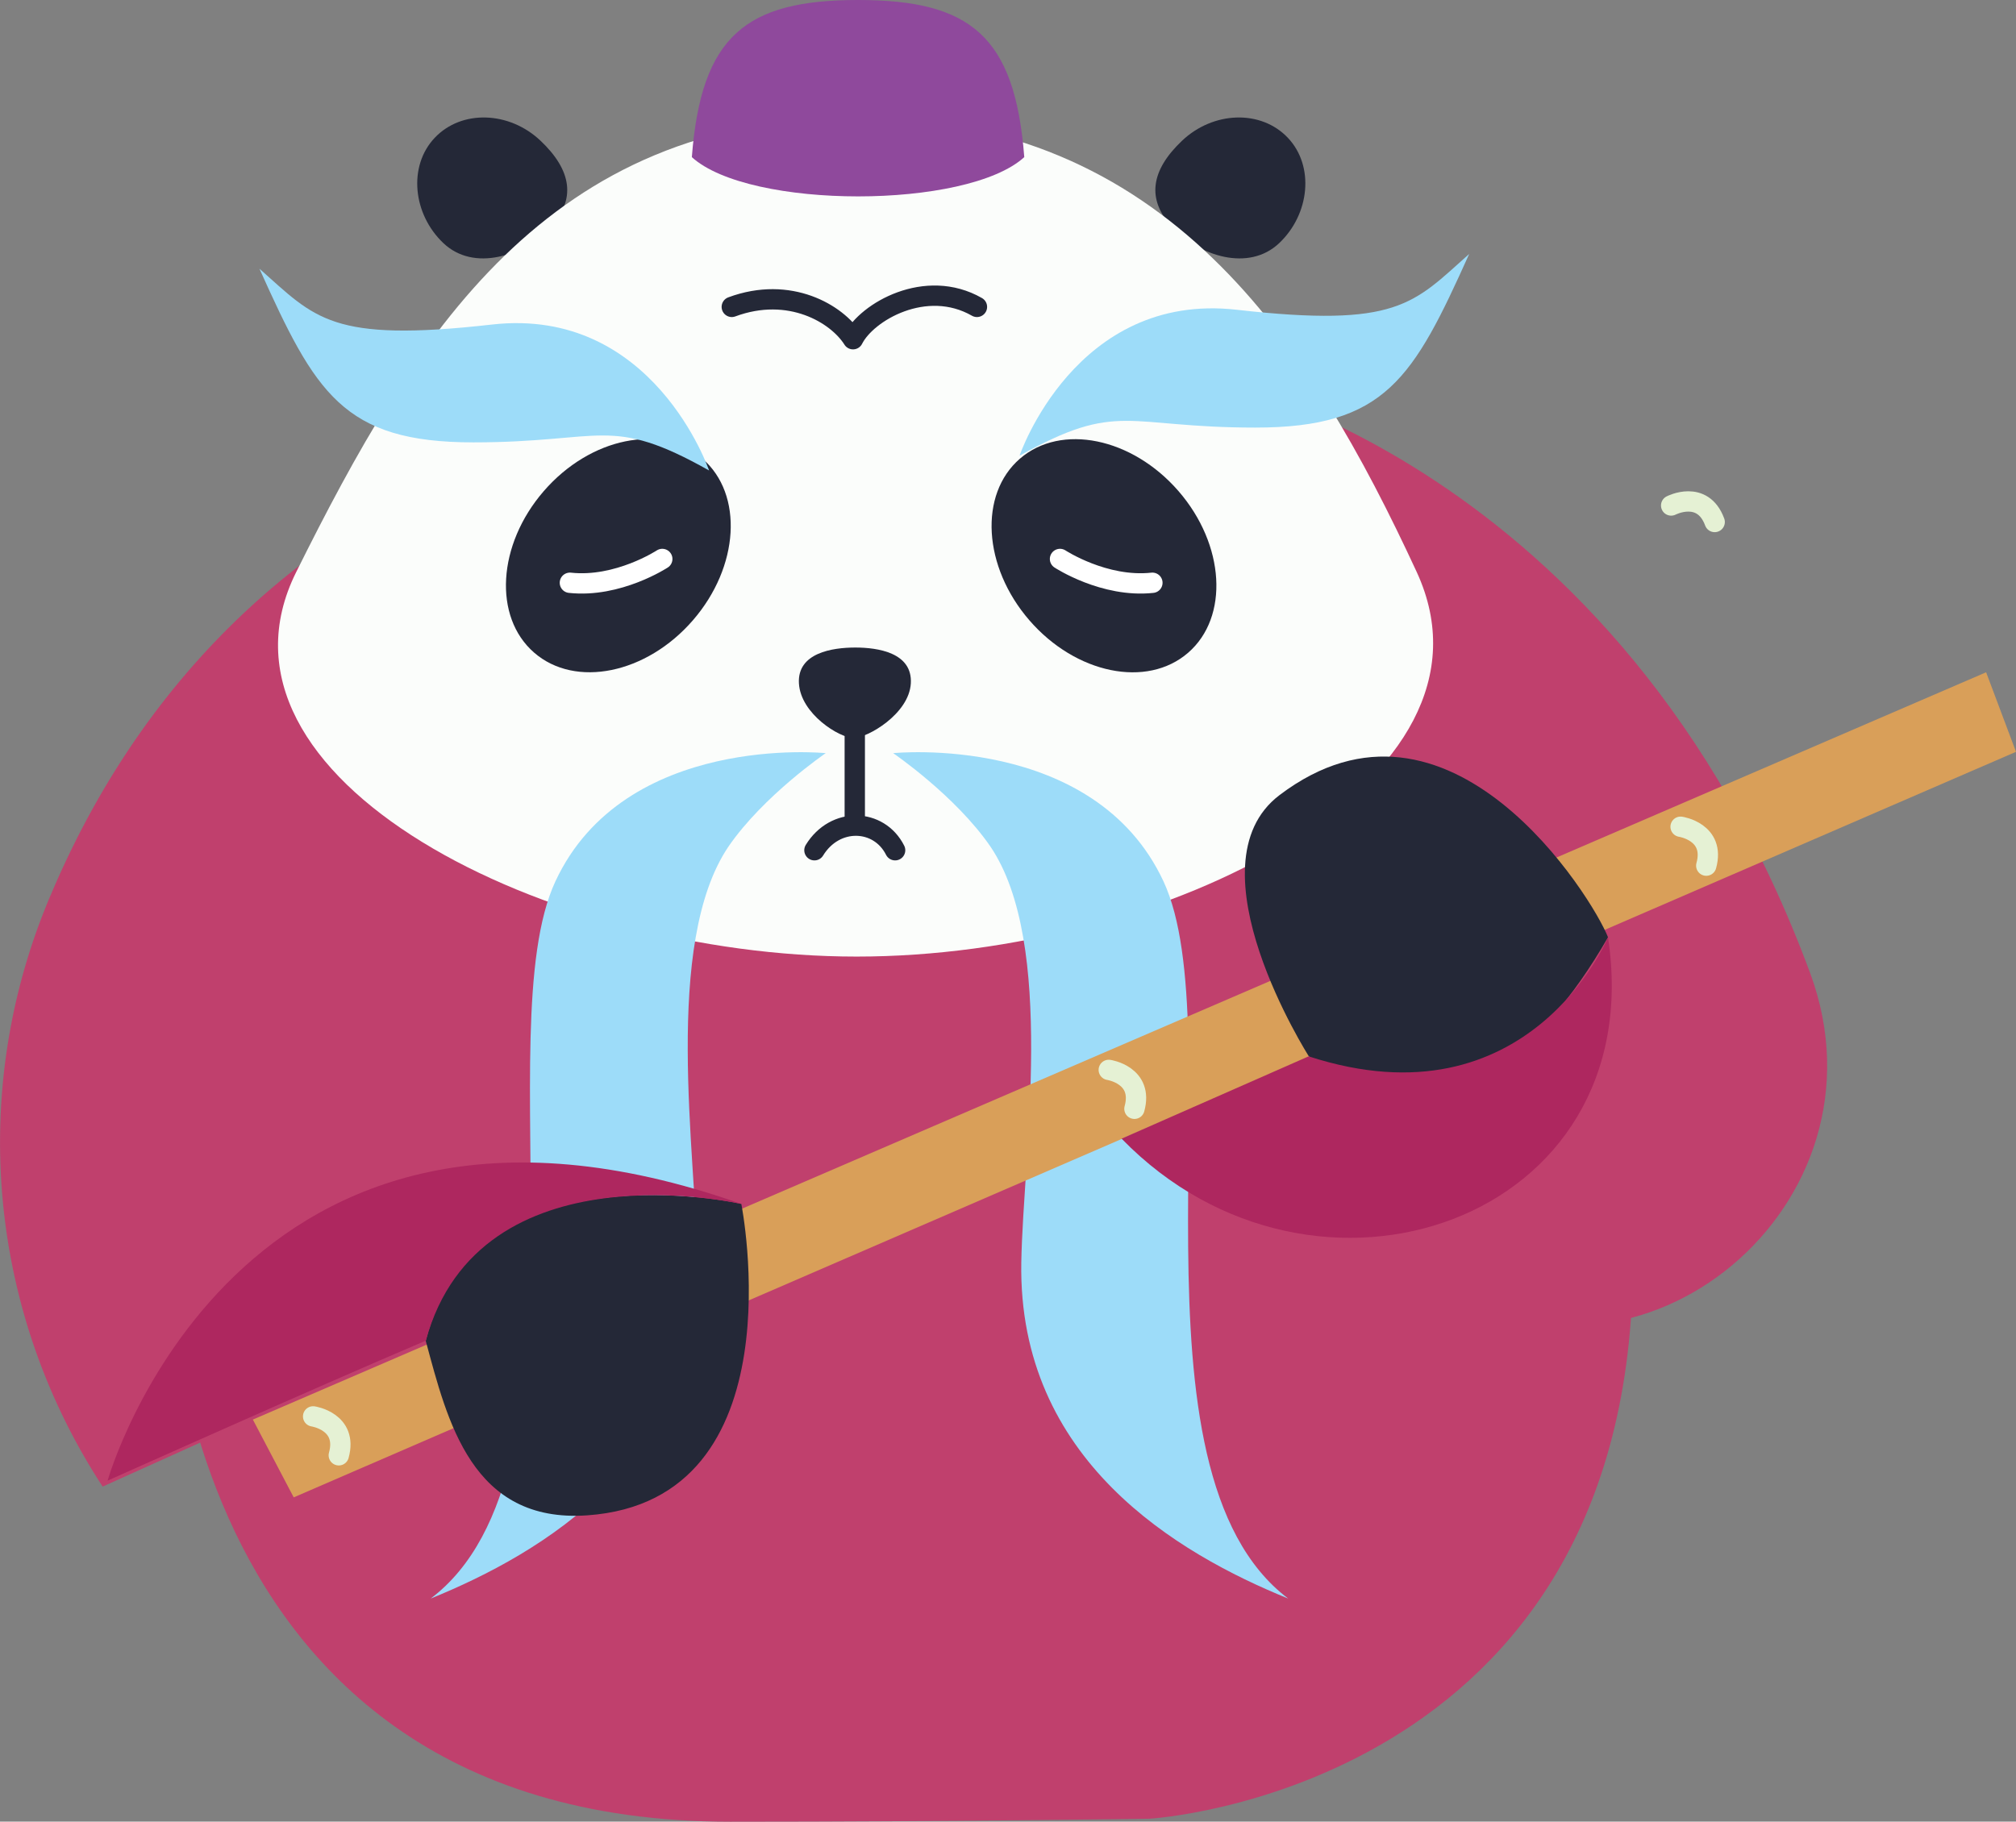 <svg xmlns="http://www.w3.org/2000/svg" viewBox="0 0 196.37 177.48"><rect x="0" y="0" width="196.37" height="177.48" fill="#808080" stroke="none"/><defs><style>.cls-1{fill:#c0406d;}.cls-2{fill:#f5f19a;}.cls-10,.cls-2{stroke:#242837;}.cls-10,.cls-2,.cls-4,.cls-7{stroke-linecap:round;stroke-linejoin:round;stroke-width:1.98px;}.cls-3{fill:#242837;}.cls-10,.cls-4,.cls-7{fill:none;}.cls-4{stroke:#e5f1d4;}.cls-5{fill:#583f99;}.cls-6{fill:#fbfdfb;}.cls-7{stroke:#fff;}.cls-8{fill:#8f499c;}.cls-9{fill:#9ddcf9;}.cls-11{fill:#d99f59;}.cls-12{fill:#ae275f;}</style></defs><title>figure-15-mobile</title><g id="Layer_2" data-name="Layer 2"><g id="Layer_1-2" data-name="Layer 1"><path class="cls-1" d="M16.12,118.24s-2,59.25,55,59.25c21.74,0,40.84-.29,40.84-.29s47.1-2.72,47.1-54.38c0-49.41-65.46-62.44-65.46-62.44L40.77,73.47l-1.51,45.82"/><path class="cls-1" d="M52.86,43.25S20.9,49.62,5,87.06a61.29,61.29,0,0,0,5,57.78l54.68-24.68L55,74.81Z"/><path class="cls-1" d="M117.31,36.71s40.36,7.72,59,58.07c8.39,22.67-16.69,43.13-35.83,30.55-18.13-11.93-22.66-18.63-22.66-18.63"/><path class="cls-2" d="M36.26,153.56"/><path class="cls-3" d="M132.8,131.84"/><path class="cls-4" d="M162.78,49.25s3.06-1.59,4.24,1.61"/><ellipse class="cls-5" cx="83.28" cy="3.1" rx="9.22" ry="2.13"/><path class="cls-3" d="M114.23,22.19c2.6,2.74,7.39,4.32,10.37,1.5s3.46-7.51.84-10.27-7.26-2.59-10.3.29S111.63,19.44,114.23,22.19Z"/><path class="cls-3" d="M53.56,22.19c-2.6,2.74-7.39,4.32-10.37,1.5s-3.46-7.51-.84-10.27,7.26-2.59,10.3.29S56.16,19.44,53.56,22.19Z"/><path class="cls-6" d="M138,55.74c9.38,20.34-24.43,37.46-54.56,37.46S18.83,75.87,28.85,55.74c11.5-23.12,24.43-44.3,54.56-44.3S127.55,33.16,138,55.74Z"/><ellipse class="cls-3" cx="107.53" cy="54.14" rx="9.61" ry="12.51" transform="translate(-9.18 83.67) rotate(-40.92)"/><path class="cls-7" d="M103.25,54.46s4.31,2.83,9,2.32"/><ellipse class="cls-3" cx="60.23" cy="54.14" rx="12.51" ry="9.61" transform="translate(-20.13 64.19) rotate(-49.08)"/><path class="cls-7" d="M64.51,54.46s-4.31,2.83-9,2.32"/><path class="cls-8" d="M67.39,15.31C68.3,3.5,72.64,0,83.58,0S98.86,3.5,99.77,15.31C94.17,20.41,73,20.41,67.39,15.31Z"/><path class="cls-9" d="M80.43,73.38s-19.58-2-26.33,12.49,4.39,57.39-12.15,69.88c10.8-4.39,26.33-13.5,26-32.75-.18-10.49-3.38-31.06,3-40.51C74.36,77.52,80.43,73.38,80.43,73.38Z"/><path class="cls-10" d="M71.28,29.9c5.64-2.09,10.26.68,11.81,3.15,1.34-2.67,7.09-6,12.07-3.15"/><path class="cls-9" d="M99.31,44.4s5.44-16,21.15-14.22,17.21-.6,22.65-5.44c-5.44,12.09-8.14,16.92-20.83,16.92S109,39,99.31,44.4Z"/><path class="cls-9" d="M69.07,45.84s-5.44-16-21.15-14.22S30.71,31,25.27,26.18C30.71,38.27,33.41,43.1,46.11,43.1S59.4,40.4,69.07,45.84Z"/><path class="cls-9" d="M87,73.38s19.58-2,26.33,12.49-4.39,57.39,12.15,69.88c-10.8-4.39-26.33-13.5-26-32.75.18-10.49,3.38-31.06-3-40.51C93.07,77.52,87,73.38,87,73.38Z"/><path class="cls-3" d="M83.14,71.9c-1.37,0-5.15-2.34-5.32-5.32s3.27-3.49,5.49-3.49,5.58.51,5.41,3.49S84.5,71.9,83.14,71.9Z"/><path class="cls-10" d="M79.33,82.84c2-3.27,6.29-3.12,7.86,0"/><line class="cls-10" x1="83.26" y1="70.83" x2="83.26" y2="80.37"/><polygon class="cls-11" points="24.63 138.31 193.46 65.5 196.37 73.25 28.61 145.89 24.63 138.31"/><path class="cls-4" d="M30.5,138s3.41.5,2.5,3.79"/><path class="cls-4" d="M54.15,127.55s3.41.5,2.5,3.79"/><path class="cls-4" d="M108,104.24s3.41.5,2.5,3.79"/><path class="cls-4" d="M163.7,80.55s3.41.5,2.5,3.79"/><path class="cls-3" d="M72.21,117.3s5.75,28.88-15,30.34c-11.26.79-13.63-9.19-15.74-17C46.31,111.34,72.21,117.3,72.21,117.3Z"/><path class="cls-3" d="M156.63,91.32c-1.48-3.82-15.45-26.4-32-13.85-9,6.82,2.86,25.45,2.86,25.45S142.37,116.19,156.63,91.32Z"/><path class="cls-12" d="M72.21,117.3s-25.49-5.88-30.73,13.32c-11.19,4.76-31,13.64-31,13.64S23,99.92,72.21,117.3Z"/><path class="cls-12" d="M109.25,110.94c18.76,19.31,51.57,8.1,47.38-19.62,0,0-7.7,18.58-29.16,11.6Z"/></g></g></svg>